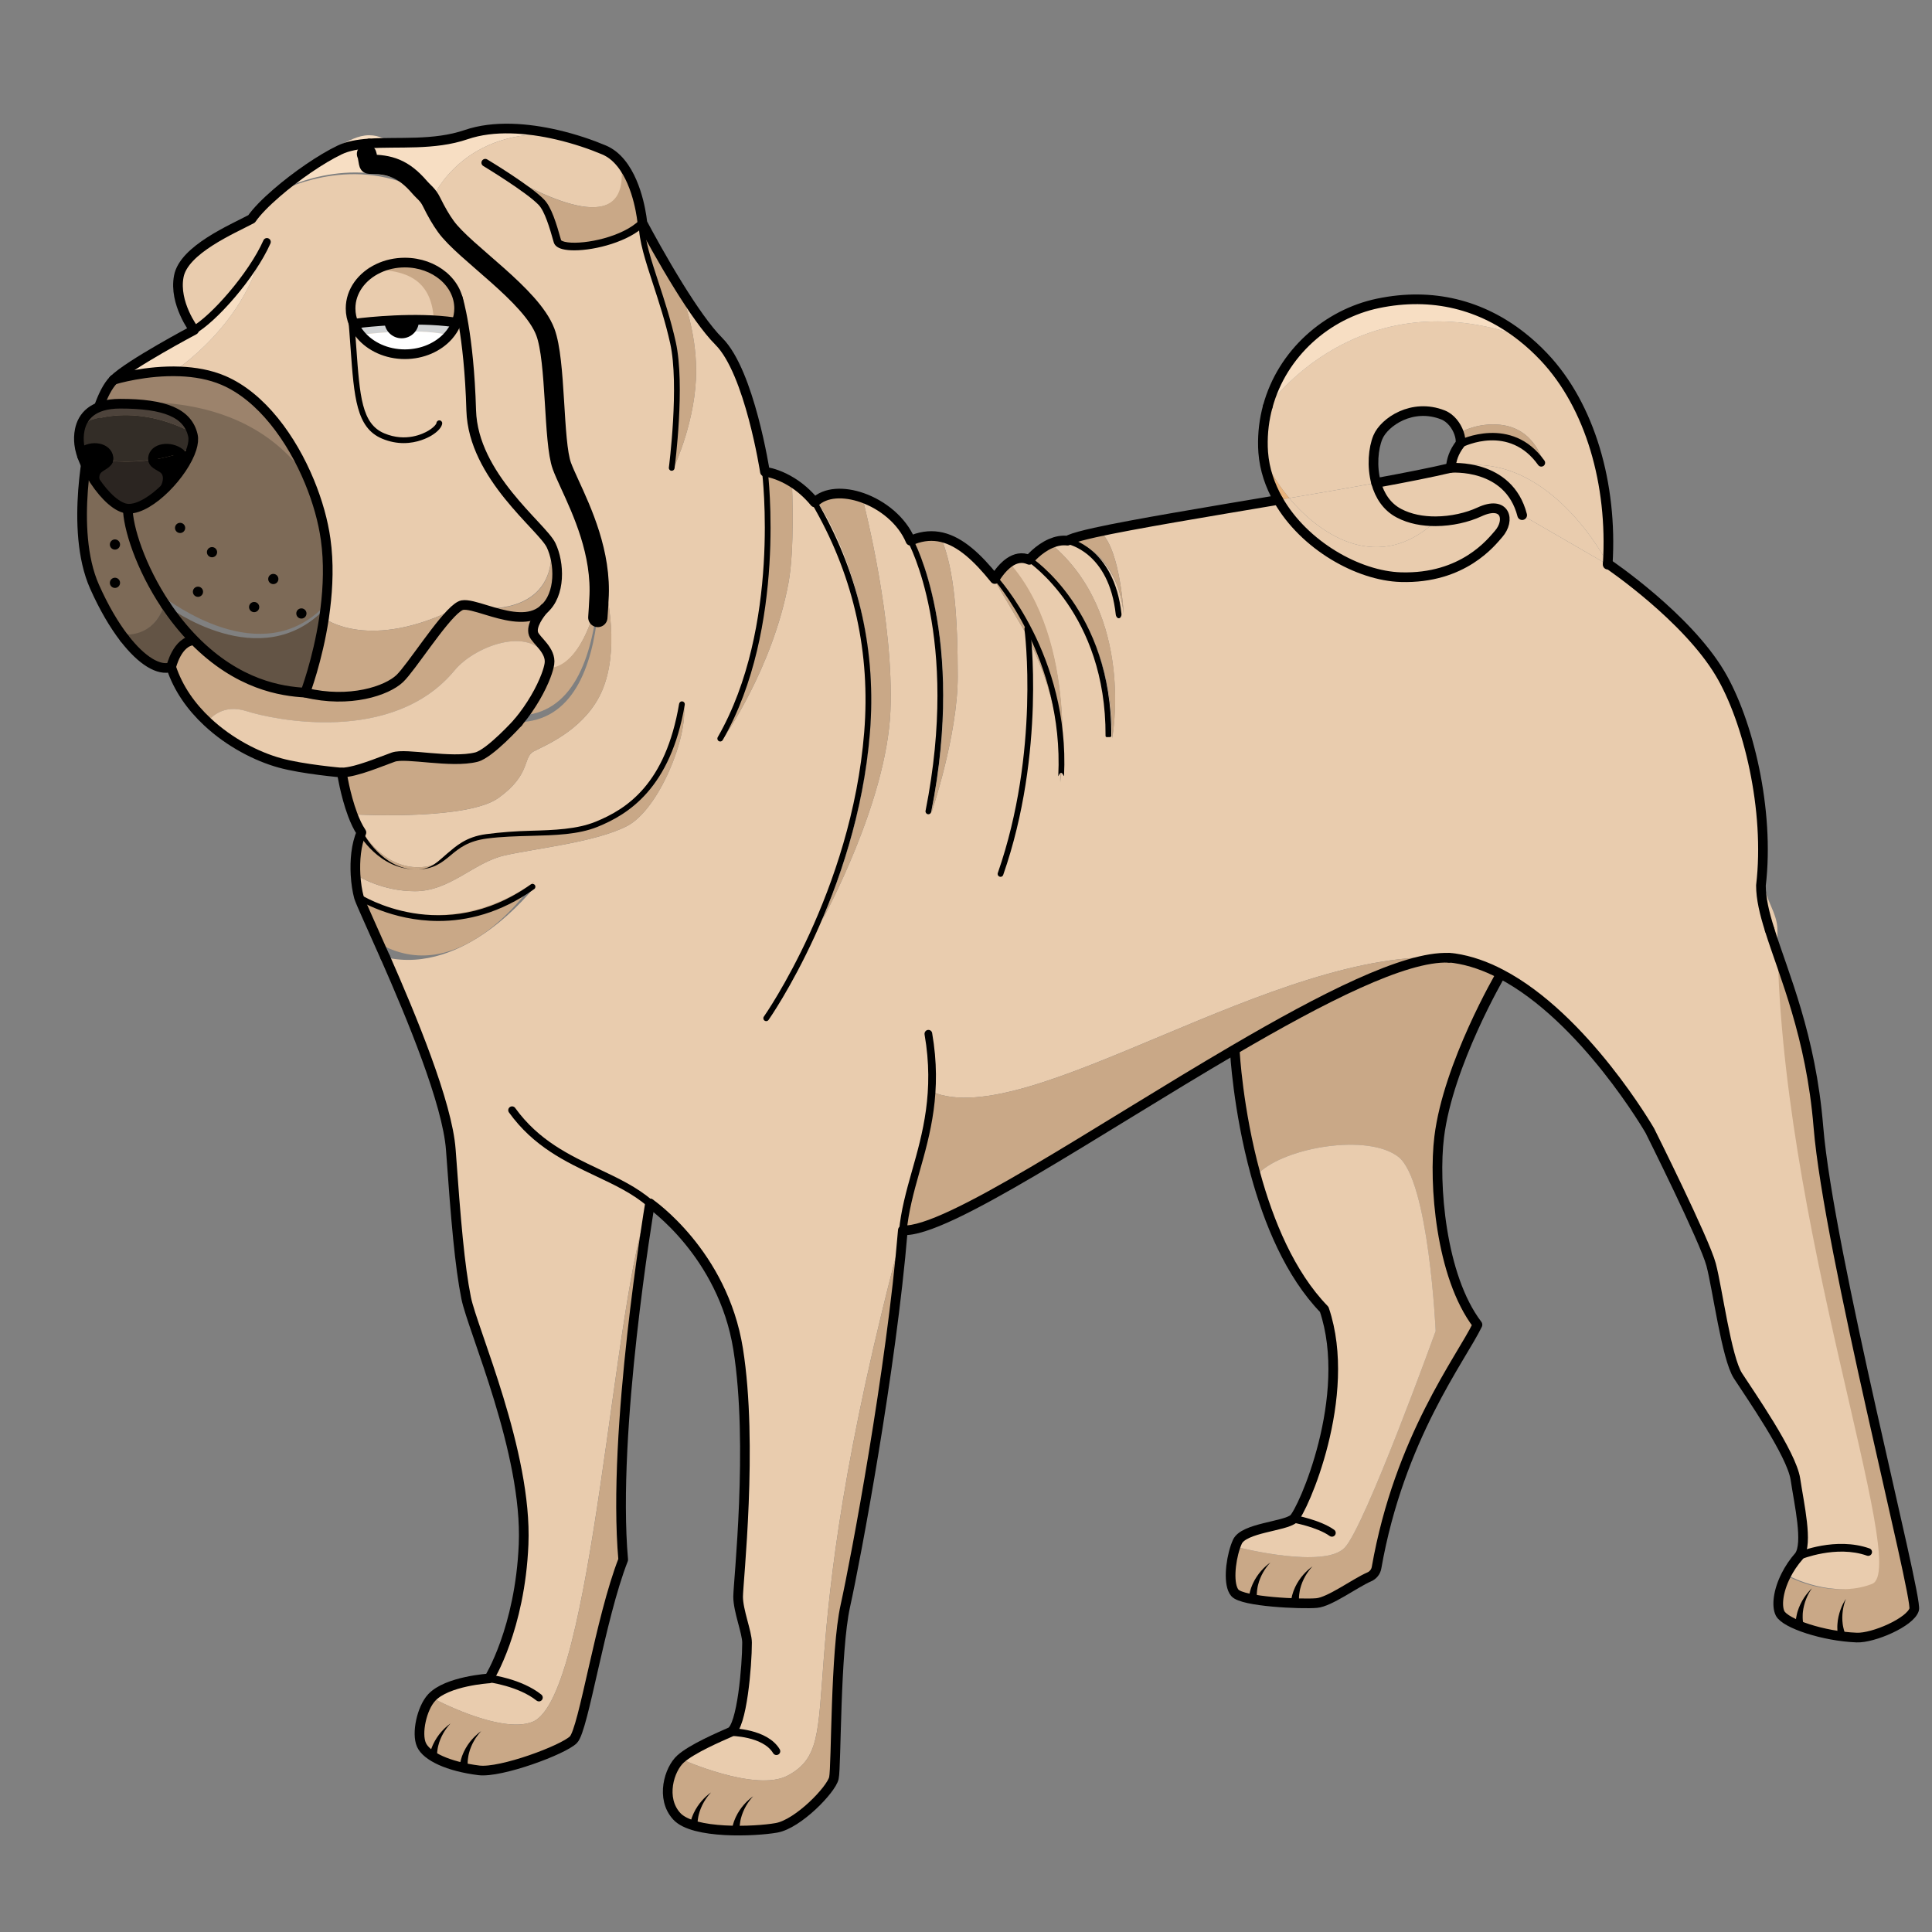 <?xml version="1.0" encoding="utf-8"?>
<!-- Generator: Adobe Illustrator 16.0.0, SVG Export Plug-In . SVG Version: 6.00 Build 0)  -->
<!DOCTYPE svg PUBLIC "-//W3C//DTD SVG 1.1//EN" "http://www.w3.org/Graphics/SVG/1.1/DTD/svg11.dtd">
<svg version="1.1" id="Capa_1" xmlns="http://www.w3.org/2000/svg" xmlns:xlink="http://www.w3.org/1999/xlink" x="0px" y="0px"
	 width="100px" height="100px" viewBox="0 0 100 100" enable-background="new 0 0 100 100" xml:space="preserve">
<rect x="0" y="0" width="100" height="100" fill="#808080" stroke="none"/>
<g>
	<path fill="#9C836C" d="M11.569,19.691c1.957,0.841,3.525,3,4.45,5.245c-3.56-5.379-10.747-3.922-10.894-3.89
		c0.188-0.531,0.442-1.071,0.759-1.388c0,0,0.002,0,0.004-0.002c0.091-0.028,1.673-0.501,3.432-0.43
		C10.072,19.255,10.857,19.384,11.569,19.691z"/>
	<path fill="#7D6A57" d="M8.577,31c-0.436,2-2.07,1.898-2.141,1.875l-0.002,0.079c-0.526-0.68-1.055-1.536-1.541-2.628
		c-1.322-2.975-0.198-7.736-0.198-7.736S4.838,22,5.123,21h0.002c0.146,0,7.334-1.466,10.894,3.913
		c0.42,1.018,0.706,2.06,0.836,2.996c0.168,1.198,0.123,2.281-0.018,3.414C13.493,34.844,8.706,31,8.579,31H8.577z"/>
	<path fill="#E9CCAE" d="M16.019,24.936c-0.924-2.245-2.653-4.404-4.61-5.245C10.697,19.384,10,19.255,9,19.226v-0.008
		c0,0,3.86-2.469,4.655-6.698c-0.926,2.179-3.687,4.561-3.687,4.561s-1.017-1.388-0.753-2.776c0.264-1.388,2.796-2.445,3.787-2.974
		c0.264-0.383,0.746-0.863,1.315-1.353c0.667-0.343,4.447-2.102,8.02,0.216c0.252,0.514,0.49,1.053,0.738,1.396
		c0.983,1.36,4.421,3.607,5.148,5.524c0.571,1.505,0.399,5.717,0.859,6.972c0.367,1.001,1.491,2.921,1.834,5.163
		c0.087,0.575,0.125,0.826,0.083,1.433C30.987,30.901,30.967,31,30.945,31h-0.002c-1.013,4-2.687,3.647-2.687,3.647
		c0.097-0.253,0.159-0.3,0.182-0.462c0.1-0.694-0.686-1.108-0.819-1.451c-0.165-0.435,0.343-1.032,0.516-1.232
		c0.902-0.764,0.829-2.388,0.387-3.306c0.297,3.536-3.305,3.282-3.305,3.282l-0.028,0.097c-0.534-0.163-0.994-0.305-1.261-0.255
		c-0.071,0.014-0.155,0.059-0.25,0.13c-4.542,2.282-6.823,0.605-6.908,0.542c0.023-0.165,0.047-0.333,0.067-0.503
		c0.141-1.132,0.186-2.372,0.018-3.569C16.725,26.984,16.439,25.953,16.019,24.936z"/>
	<path fill="#F7DEC3" d="M13.655,12.52C12.86,16.749,9,19.218,9,19.218v0.008c-1-0.071-3.181,0.402-3.271,0.43
		c0.799-0.797,4.16-2.576,4.16-2.576S12.729,14.699,13.655,12.52z"/>
	<path fill="#F7DEC3" d="M19.112,7.426c1.485-0.103,3.431,0.113,5.095-0.458C25.646,6.474,28,6.621,29,6.976v0.002
		c-5-0.442-6.578,3.216-6.578,3.216c-0.194-0.398-0.44-0.779-0.668-1.045C20.917,8.177,20.159,7.43,19.112,7.426z"/>
	<path fill="#F7DEC3" d="M21.713,8.936c0.228,0.266,0.434,0.752,0.628,1.152c-3.573-2.318-7.348-0.506-8.014-0.164
		c0.995-0.86,2.286-1.939,3.256-2.403C18.008,7.317,18.527,7,19.104,7c0.002,0,0.004,0,0.008,0C20.159,7,20.877,7.964,21.713,8.936z
		"/>
	<path fill="#C9A887" d="M94.12,58.323c0.529,6.478,5.155,24.323,4.957,24.983s-2.113,1.487-2.975,1.453
		c-1.719-0.065-3.701-0.726-3.965-1.255c-0.187-0.375-0.109-1.146,0.305-1.963l0.092,0.045c0,0,2.147,1.188,4.163,0.396
		c2.017-0.789-4.384-18.866-5.1-33.854C92.329,50.457,93.733,53.6,94.12,58.323z"/>
	<path fill="#E9CCAE" d="M25.243,8.453c0.087,0.06,0.387,0.255,0.817,0.511C25.655,8.705,25.332,8.508,25.243,8.453z M37.397,38.278
		c0.08-0.111,2.6-3.7,3.415-8.109c0.321-1.729,0.196-4.814,0.178-5.212C41.367,25.19,41.78,25,42.17,26h0.135
		c0.133,0,3.285,4.879,2.722,11.946c-0.299,3.74-1.364,7.087-2.457,9.655c0.101-0.185,3.323-6.097,3.518-10.798
		c0.192-4.572-1.321-10.539-1.45-11.04c1.029,0.365,2.044,1.162,2.489,2.223c0.047-0.02,0.093-0.039,0.139-0.057l0.036,0.097
		c0.23,0.437,2.651,5.279,0.91,14.039c0,0,1.36-3.998,1.36-7.049c0-3.053-0.177-5.51-0.835-7.103l0.01-0.105
		c0.96,0.226,1.838,1.039,2.742,2.161l-0.04,0.014c0,0,0.551,0.958,1.551,2.631v0.002c1,1.855,2.041,4.592,1.885,7.875
		c0,0,0.963-7.271-2.698-11.393c0.288-0.194,0.673-0.297,1.052-0.121l0.199,0.012c0,0,4.156,2.72,4.124,9.224
		c0,0,1.208-6.396-3.16-10.057l-0.01-0.03c0.264-0.113,0.56-0.178,0.864-0.141c0.03-0.02,0.071-0.042,0.125-0.065l-0.007,0.083
		c0.214,0.042,2.442,0.538,2.785,3.764c0,0-0.159-3.236-1.159-4.202v-0.002c1-0.44,5.592-1.057,9.324-1.688
		c1.344,2.359,4.063,3.932,6.264,3.998c3.238,0.095,4.661-1.83,5.016-2.233c0.629-0.712,0.343-1.771-1.012-1.142
		c-0.62,0.288-1.451,0.478-2.271,0.482c-0.668,0.004-1.344-0.119-1.907-0.417c-0.634-0.333-1.004-0.924-1.183-1.566
		c1.521-0.28,2.862-0.543,3.855-0.779c0,0,3.008-0.264,3.701,2.445l4.428,2.562c0-0.016,0.002-0.032,0.002-0.048
		c0.125,0.083,4.088,2.78,5.813,5.683c1.455,2.444,2.779,7.07,2.317,10.971c0,0.68,0.652,1.432,0.652,2.296v0.002
		c0,14.988,6.916,33.065,4.898,33.854c-2.016,0.792-4.264-0.396-4.264-0.396l-0.142-0.045c0.168-0.338,0.371-0.683,0.66-1.012
		c0.462-0.66-0.012-2.643-0.21-3.966c-0.198-1.322-2.387-4.428-2.981-5.354s-1.06-4.495-1.391-5.75s-3.174-6.939-3.174-6.939
		s-3.38-5.852-7.712-8.108c-0.775-0.406-1.581-0.694-2.402-0.814c-0.091-0.014-0.185-0.022-0.281-0.024
		c-0.006-0.002-0.01-0.002-0.017,0c-8.912-0.619-21.767,9.055-26.736,6.938c-0.462,2.669-1.519,7.164-1.519,7.164
		c-6.212,23.198-2.71,26.471-5.948,28.222c-1.662,0.899-5.552-0.859-5.552-0.859c0.595-0.529,1.983-1.124,2.578-1.388
		s0.858-3.437,0.858-4.626c0-0.533-0.462-1.653-0.462-2.379c0-0.729,0.793-7.866,0-12.823s-4.561-7.533-4.561-7.533
		c0,0.002,0,0.002-0.002,0.004c-1.916,4.448-2.909,25.573-6.079,26.828c-1.678,0.664-5.221-1.255-5.221-1.255
		c0.793-0.859,2.975-0.992,2.975-0.992s1.602-2.558,1.784-6.939c0.198-4.759-2.643-11.104-2.974-12.756
		c-0.331-1.653-0.529-3.965-0.793-7.667c-0.172-2.409-2.05-6.914-3.395-9.968c4.13,0.974,7.624-3.504,7.721-3.63
		c-4.691,3.335-8.986,0.525-8.986,0.525l-0.087,0.026c-0.004-0.016-0.008-0.028-0.012-0.04c-0.077-0.286-0.147-0.698-0.172-1.158
		c0.19,0.121,1.412,0.86,3.081,0.86c1.816,0,3.04-1.487,4.626-1.85s4.709-0.678,6.345-1.521c1.636-0.843,3.172-4.594,2.94-6.297
		c-0.722,3.769-2.875,5.585-4.428,6.212c-1.553,0.628-3.668,0.331-5.685,0.595c-2.015,0.266-1.949,1.59-3.601,1.62
		c-1.884,0.034-2.909-1.818-2.909-1.818l-0.065,0.02c-0.178-0.262-0.331-0.593-0.46-0.94c0.797,0.042,6.01,0.266,7.564-0.854
		c1.686-1.213,1.247-2.106,1.814-2.403c0.565-0.297,2.451-1.045,3.391-2.828c0.941-1.782,0.731-4.519,0-6.838l-0.099,0.023
		c-0.343-2.242-1.468-4.162-1.834-5.163c-0.46-1.255-0.288-5.467-0.858-6.972c-0.728-1.917-4.164-4.164-5.147-5.524
		c-0.248-0.343-0.404-0.882-0.656-1.396c0,0,1.578-3.658,6.578-3.216V6.976c1,0.216,1.694,0.51,2.345,0.785
		c0.345,0.147,0.593,0.387,0.829,0.676c0.567,4.077-4.109,1.705-6.082,0.536c0.71,0.456,1.651,1.1,2.044,1.513
		c0.341,0.359,0.59,1.189,0.82,2.017c0.161,0.565,3.104,0.242,4.332-0.902c0.008,0.018,0.019,0.038,0.029,0.06
		c0.042,1.428,1.072,3.545,1.623,6.047c0.484,2.185-0.042,6.319-0.064,6.498c0.065-0.137,1.166-2.522,1.158-5.028
		c-0.004-1.987-0.637-3.72-0.889-4.331c0.682,1.098,1.438,2.199,2.068,2.829c1.586,1.586,2.379,6.742,2.379,6.742
		s0.045,0.004,0.129,0.02C39.781,24.934,40.638,32.627,37.397,38.278z"/>
	<path fill="#E9CCAE" d="M79.876,23.966c-0.017-0.079-0.421-1.784-2.213-1.979c-1.187-0.127-2.055,0.383-2.055,0.383l-0.095,0.034
		c-0.133-0.371-0.421-0.77-0.825-0.928c-1.586-0.628-3.04,0.363-3.371,1.156c-0.233,0.561-0.327,1.511-0.089,2.365
		c-1.392,0.254-2.935,0.518-4.497,0.783c-0.756-0.902-1.245-1.828-1.349-2.372c-0.006-0.091-0.012-0.182-0.014-0.275
		c-0.02-0.732,0.069-1.43,0.248-2.088c0-0.002,0-0.002,0.002-0.004c0.115-0.165,4.703-6.617,13.162-3.607
		c0.393,0.31,0.769,0.654,1.128,1.033c2.403,2.534,3.56,6.61,3.308,10.709c0-0.002-0.002-0.002-0.002-0.002s-3.123-6.146-8.13-4.957
		c0.05-0.43,0.148-0.793,0.5-1.257l0.129,0.016C75.714,22.977,78.256,21.688,79.876,23.966z"/>
	<path fill="#E9CCAE" d="M83.217,29.177c0,0.016-0.002,0.032-0.002,0.048l-4.428-2.562c-0.694-2.708-3.702-2.445-3.702-2.445
		c5.007-1.189,8.13,4.957,8.13,4.957S83.217,29.175,83.217,29.177z"/>
	<path fill="#C9A887" d="M77.663,21.988c1.792,0.194,2.196,1.899,2.213,1.979c-1.62-2.278-4.162-0.989-4.162-0.989l-0.129-0.016
		c0.031-0.145,0.004-0.347-0.071-0.557l0.095-0.034C75.608,22.371,76.477,21.861,77.663,21.988z"/>
	<path fill="#C9A887" d="M77.685,50.413l-0.021,0.044c0,0-2.711,4.628-3.173,8.396c-0.292,2.369,0.065,7.203,1.982,9.716
		c-0.845,1.75-4.045,5.861-5.225,12.581c-0.037,0.21-0.179,0.385-0.375,0.47c-0.735,0.319-2.048,1.301-2.728,1.356
		c-0.794,0.067-3.833-0.065-4.229-0.528c-0.352-0.41-0.236-1.6,0.023-2.371l0.236,0.034c0,0,4.366,1.102,5.423,0
		c1.059-1.101,4.711-11.213,4.711-11.213s-0.349-7.799-1.935-9.022c-1.587-1.221-5.822-0.495-7.206,0.827l-0.187,0.05
		c-0.914-3.351-1.066-6.329-1.066-6.329l-0.048-0.082c4.574-2.679,8.846-4.863,11.117-4.766c0.007-0.002,0.011-0.002,0.017,0
		c0.095,0.008,0.188,0.016,0.281,0.024C76.104,49.719,76.909,50.007,77.685,50.413z"/>
	<path fill="#E9CCAE" d="M76.572,26.499c1.354-0.628,1.62,0.43,0.991,1.142c-0.354,0.403-1.818,2.328-5.056,2.233
		c-2.201-0.066-5.001-1.638-6.346-3.998c0.19-0.032,0.379-0.063,0.569-0.095c1.682,2.007,4.67,3.896,7.578,1.2
		C75.131,26.977,75.951,26.786,76.572,26.499z"/>
	<path fill="#C7996B" d="M75.283,49.599c-0.093-0.008-0.187-0.016-0.281-0.024C75.099,49.577,75.192,49.584,75.283,49.599z"/>
	<path fill="#C9A887" d="M74.985,49.575c-2.271-0.097-6.543,2.087-11.117,4.766c-7.099,4.152-14.925,9.492-17.138,9.336
		c0,0,1.057-4.495,1.519-7.164C53.219,58.63,66.073,48.956,74.985,49.575z"/>
	<path fill="#F7DEC3" d="M78.781,17.435c-8.459-3.01-13.047,3.442-13.162,3.607c0.747-2.766,3.083-4.791,5.698-5.338
		C74.153,15.111,76.701,15.787,78.781,17.435z"/>
	<path fill="#E9CCAE" d="M72.408,26.564c0.563,0.297,1.233,0.42,1.901,0.417c-2.908,2.697-5.896,0.807-7.578-1.2
		c1.563-0.266,3.105-0.529,4.497-0.783C71.407,25.64,71.773,26.231,72.408,26.564z"/>
	<path fill="#E9CCAE" d="M72.375,59.875c1.586,1.224,1.935,9.022,1.935,9.022S70.657,79.01,69.599,80.11
		c-1.057,1.102-5.423,0-5.423,0l-0.236-0.034c0.034-0.099,0.069-0.19,0.107-0.273c0.331-0.726,2.446-0.793,2.908-1.189
		s3.107-6.346,1.587-10.838c-1.777-1.833-2.879-4.531-3.56-7.023l0.187-0.05C66.553,59.38,70.788,58.654,72.375,59.875z"/>
	<path fill="#E8B37D" d="M66.731,25.781c-0.19,0.032-0.379,0.063-0.569,0.095c-0.43-0.75-0.712-1.58-0.779-2.467
		C65.486,23.953,65.976,24.878,66.731,25.781z"/>
	<path fill="#C9A887" d="M57,27.565c1,0.965,1.16,4.202,1.16,4.202c-0.344-3.226-2.491-3.722-2.706-3.764l0.128-0.083
		C55.811,27.821,56,27.702,57,27.563V27.565z"/>
	<path fill="#C9A887" d="M54.406,28.156c4.368,3.66,3.164,10.057,3.164,10.057c0.032-6.503-4.116-9.224-4.116-9.224l-0.18-0.012
		c0,0,0.468-0.571,1.12-0.851L54.406,28.156z"/>
	<path fill="#C9A887" d="M53,32.614c-1-1.674-1.551-2.631-1.551-2.631l-0.029-0.014c0,0,0.338-0.556,0.802-0.871
		c3.66,4.122,2.646,11.393,2.646,11.393C55.023,37.208,54,34.471,53,32.616V32.614z"/>
	<path fill="#C9A887" d="M48.737,27.912c0.658,1.592,0.835,4.049,0.835,7.103c0,3.052-1.36,7.049-1.36,7.049
		c1.741-8.76-0.68-13.603-0.91-14.039l-0.036-0.097c0.521-0.202,1.011-0.23,1.481-0.121L48.737,27.912z"/>
	<path fill="#C9A887" d="M44.639,25.761c0.129,0.502,1.642,6.469,1.45,11.041c-0.194,4.702-3.417,10.615-3.518,10.799
		c1.092-2.567,2.157-5.916,2.457-9.655C45.59,30.879,42.438,26,42.305,26H42.17C42.711,25,43.683,25.424,44.639,25.761z"/>
	<path fill="#C9A887" d="M46.73,63.677c-0.595,7.203-2.445,17.052-2.974,19.432c-0.529,2.379-0.462,8.327-0.595,8.923
		c-0.133,0.595-1.85,2.379-2.974,2.577c-1.125,0.198-4.297,0.331-5.155-0.595c-0.859-0.926-0.396-2.445,0.198-2.975
		c0,0,3.89,1.759,5.552,0.859C44.02,90.147,40.519,86.875,46.73,63.677z"/>
	<path fill="#C9A887" d="M40.99,24.958c0.018,0.398,0.143,3.482-0.178,5.211c-0.815,4.41-3.335,7.999-3.415,8.109
		c3.24-5.651,2.383-13.344,2.324-13.842C39.943,24.48,40.427,24.607,40.99,24.958z"/>
	<path fill="#C9A887" d="M36.033,19.176c0.008,2.506-1.092,4.892-1.158,5.028c0.022-0.179,0.547-4.313,0.063-6.498
		c-0.551-2.502-1.583-4.62-1.624-6.047c0.226,0.422,0.97,1.802,1.83,3.187C35.397,15.456,36.029,17.189,36.033,19.176z"/>
	<path fill="#C9A887" d="M35.395,36.46c0.232,1.703-1.305,5.455-2.94,6.297c-1.636,0.842-4.759,1.158-6.345,1.521
		s-2.81,1.85-4.626,1.85c-1.669,0-2.891-0.74-3.081-0.86c-0.038-0.712,0.023-1.537,0.305-2.179l0.065-0.02
		c0,0,1.025,1.852,2.909,1.818c1.652-0.03,1.586-1.354,3.601-1.62c2.016-0.264,4.132,0.034,5.685-0.595
		C32.52,42.046,34.673,40.229,35.395,36.46z"/>
	<path fill="#C9A887" d="M33.248,11.528c0,0,0.014,0.024,0.038,0.071c-1.228,1.144-4.174,1.467-4.334,0.902
		c-0.23-0.827-0.484-1.658-0.825-2.017c-0.393-0.413-1.344-1.057-2.054-1.513c1.973,1.169,6.628,3.541,6.062-0.536
		C33.079,9.589,33.248,11.528,33.248,11.528z"/>
	<path fill="#C9A887" d="M33.642,62.294c-0.052,0.312-1.973,11.784-1.386,18.435c-1.19,3.04-2.048,8.79-2.578,9.319
		c-0.529,0.529-3.759,1.728-4.892,1.586c-1.586-0.198-2.708-0.728-2.974-1.322c-0.264-0.595,0.018-1.892,0.529-2.444
		c0,0,3.543,1.919,5.221,1.255C30.733,87.867,31.727,66.742,33.642,62.294z"/>
	<path fill="#C9A887" d="M31.017,29.225c0.731,2.32,0.941,5.056,0,6.838c-0.94,1.783-2.826,2.53-3.391,2.828
		c-0.567,0.297-0.128,1.19-1.814,2.403c-1.555,1.12-6.768,0.896-7.564,0.854c-0.377-1.011-0.555-2.159-0.555-2.159
		c0.77-0.028,2.006-0.569,2.667-0.801c0.66-0.232,2.974,0.331,4.296,0c0.702-0.176,2.171-1.808,2.171-1.808
		c2.847-0.046,3.831-2.907,4.118-5.693c0.022-0.222,0.042-0.442,0.056-0.662c0.042-0.607,0.004-1.202-0.083-1.777L31.017,29.225z"/>
	<path fill="#C9A887" d="M30.943,31h0.002c-0.287,3-1.271,5.991-4.118,6.037l-0.002,0.169c0.688-0.818,1.182-1.985,1.432-2.645
		C28.257,34.561,29.93,35,30.943,31z"/>
	<path fill="#C9A887" d="M28.136,31.545c-0.091,0.081-0.194,0.15-0.307,0.208c-0.751,0.387-1.791,0.085-2.639-0.172l0.028-0.091
		c0,0,3.603,0.264,3.305-3.271C28.965,29.136,29.038,30.781,28.136,31.545z"/>
	<path fill="#C9A887" d="M27.62,32.82c0.133,0.343,0.918,0.843,0.819,1.537c-0.696-2.11-3.825-0.974-4.907,0.339
		c-3.202,3.876-9.385,2.56-10.775,2.114c-1.229-0.395-1.885,0.373-2.02,0.557c-0.829-0.771-1.515-1.725-1.878-2.837
		c0,0,0.305-1.342,1.189-1.388c2.28,2.314,4.527,2.643,5.75,2.71c2.314,0.561,4.229-0.099,4.892-0.728
		c0.593-0.563,2.169-3.068,2.988-3.672c0.082-0.042,0.165-0.085,0.25-0.129c0.268-0.05,0.728,0.095,1.261,0.258
		c0.849,0.258,1.888,0.559,2.639,0.172c0.113-0.058,0.216-0.127,0.307-0.208C27.963,31.745,27.456,32.386,27.62,32.82z"/>
	<path fill="#E9CCAE" d="M26.825,37.378l0.002,0.002c0,0-1.469,1.632-2.171,1.808c-1.322,0.331-3.636-0.232-4.296,0
		c-0.661,0.232-1.897,0.773-2.667,0.801c0,0-2.026-0.172-3.216-0.504c-1.193-0.331-2.602-1.055-3.739-2.12
		c0.135-0.184,0.791-0.952,2.02-0.557c1.39,0.446,7.573,1.763,10.775-2.114c1.083-1.313,4.211-2.449,4.907-0.339
		c-0.023,0.163-0.085,0.381-0.182,0.635C28.007,35.651,27.513,36.56,26.825,37.378z"/>
	<path fill="#E9CCAE" d="M25.243,8.453c0.089,0.055,0.413,0.251,0.817,0.511C25.629,8.708,25.33,8.513,25.243,8.453z"/>
	<path fill="#C9A887" d="M23.928,31.323c-0.085,0.043-0.168,0.087-0.25,0.129C23.773,31.38,23.857,31.337,23.928,31.323z"/>
	<path fill="#C9A887" d="M18.674,46.44c0,0,4.295,2.537,8.986-0.798C27.563,45.769,24.069,51,19.939,49h-0.002
		c-0.69-1-1.241-2.481-1.351-2.807L18.674,46.44z"/>
	<path fill="#C9A887" d="M23.678,31.452c-0.819,0.604-2.395,3.109-2.988,3.672c-0.662,0.628-2.578,1.289-4.892,0.728
		c0,0,0.638-1.673,0.972-3.858C16.855,32.056,19.136,33.734,23.678,31.452z"/>
	<path fill="#635445" d="M16.771,31.993c-0.333,2.185-0.972,3.858-0.972,3.858c-1.224-0.067-3.47-0.396-5.75-2.71
		C9.491,32.574,9,31.956,8.579,31.323c0.127,0.097,4.914,3.688,8.259,0.167C16.818,31.66,16.794,31.828,16.771,31.993z"/>
	<path fill="#635445" d="M10.048,32.979c-0.884,0.045-1.189,1.469-1.189,1.469c-0.626,0.21-1.519-0.442-2.423-1.614
		C6.507,32.858,8.141,33,8.577,31h0.002C9,32,9.491,32.413,10.048,32.979z"/>
	<path fill="none" stroke="#000000" stroke-width="0.5" stroke-linecap="round" stroke-linejoin="round" stroke-miterlimit="10" d="
		M63.916,54.423c0,0,0.152,2.979,1.066,6.329c0.681,2.492,1.782,5.19,3.56,7.023c1.521,4.492-1.125,10.441-1.587,10.838
		s-2.577,0.464-2.908,1.189c-0.038,0.083-0.073,0.175-0.107,0.273c-0.26,0.771-0.375,1.961-0.023,2.371
		c0.396,0.463,3.436,0.596,4.229,0.528c0.68-0.056,1.992-1.037,2.728-1.356c0.196-0.085,0.338-0.26,0.375-0.47
		c1.18-6.72,4.38-10.831,5.225-12.581c-1.917-2.513-2.274-7.347-1.982-9.716c0.462-3.768,3.173-8.396,3.173-8.396"/>
	<path fill="none" stroke="#000000" stroke-width="0.5" stroke-linecap="round" stroke-linejoin="round" stroke-miterlimit="10" d="
		M6.436,33.036c0.904,1.172,1.796,1.704,2.423,1.493c0.363,1.112,1.049,2.066,1.878,2.837c1.138,1.065,2.546,1.789,3.739,2.12
		c1.19,0.332,3.216,0.504,3.216,0.504s0.178,1.148,0.555,2.159c0.129,0.347,0.282,0.678,0.46,0.94
		c-0.282,0.643-0.343,1.467-0.305,2.179c0.025,0.46,0.095,0.872,0.172,1.158c0.004,0.012,0.008,0.024,0.012,0.04
		c0.109,0.325,0.66,1.511,1.351,3.079"/>
	<path fill="none" stroke="#000000" stroke-width="0.5" stroke-linecap="round" stroke-linejoin="round" stroke-miterlimit="10" d="
		M5.123,21.046c-0.285,0.801-0.428,1.586-0.428,1.586s-1.124,4.758,0.198,7.733c0.486,1.092,1.015,1.989,1.541,2.669"/>
	<path fill="none" stroke="#000000" stroke-width="0.5" stroke-linecap="round" stroke-linejoin="round" stroke-miterlimit="10" d="
		M5.885,19.658c-0.317,0.317-0.571,0.857-0.759,1.388"/>
	<path fill="none" stroke="#000000" stroke-width="0.5" stroke-linecap="round" stroke-linejoin="round" stroke-miterlimit="10" d="
		M19.104,7.426c-0.577,0.042-1.096,0.131-1.521,0.335c-0.97,0.464-2.261,1.356-3.256,2.217c-0.569,0.49-1.041,0.97-1.305,1.353
		c-0.992,0.529-3.504,1.586-3.768,2.974c-0.264,1.388,0.793,2.776,0.793,2.776s-3.361,1.779-4.16,2.576"/>
	<path fill="none" stroke="#000000" stroke-width="0.5" stroke-linecap="round" stroke-linejoin="round" stroke-miterlimit="10" d="
		M66.162,25.876c-3.731,0.63-7.484,1.247-9.483,1.688c-0.619,0.139-1.069,0.258-1.297,0.357c-0.054,0.023-0.096,0.045-0.125,0.065
		c-0.306-0.038-0.599,0.028-0.862,0.141c-0.652,0.279-1.12,0.851-1.12,0.851c-0.379-0.176-0.73-0.073-1.018,0.121
		c-0.464,0.315-0.768,0.871-0.768,0.871c-0.904-1.123-1.782-1.936-2.742-2.162c-0.47-0.109-0.959-0.081-1.481,0.121
		c-0.045,0.018-0.091,0.038-0.139,0.058c-0.444-1.061-1.459-1.858-2.489-2.223c-0.956-0.337-1.927-0.301-2.468,0.24
		c-0.391-0.476-0.803-0.811-1.18-1.045c-0.563-0.351-1.047-0.478-1.269-0.521c-0.083-0.016-0.128-0.02-0.128-0.02
		s-0.793-5.155-2.379-6.742c-0.631-0.63-1.386-1.731-2.068-2.829c-0.86-1.384-1.604-2.764-1.83-3.187
		c-0.01-0.022-0.022-0.042-0.03-0.06c-0.024-0.047-0.038-0.071-0.038-0.071s-0.168-1.939-1.114-3.091
		c-0.236-0.29-0.523-0.529-0.869-0.676c-0.65-0.275-1.497-0.569-2.425-0.785c-1.529-0.355-3.274-0.501-4.713-0.008
		c-1.664,0.571-3.529,0.355-5.015,0.458"/>
	<path fill="none" stroke="#000000" stroke-width="0.5" stroke-linecap="round" stroke-linejoin="round" stroke-miterlimit="10" d="
		M75.085,24.218c-0.993,0.236-2.336,0.5-3.856,0.779"/>
	<path fill="none" stroke="#000000" stroke-width="0.5" stroke-linecap="round" stroke-linejoin="round" stroke-miterlimit="10" d="
		M91.598,48.127c-0.273-0.864-0.452-1.616-0.452-2.296c0.462-3.9-0.66-8.526-2.115-10.971c-1.726-2.903-5.688-5.6-5.813-5.683"/>
	<path fill="none" stroke="#000000" stroke-width="0.5" stroke-linecap="round" stroke-linejoin="round" stroke-miterlimit="10" d="
		M75.002,49.575c0.097,0.002,0.19,0.01,0.281,0.024c0.821,0.121,1.626,0.408,2.401,0.814c4.332,2.257,7.711,8.108,7.711,8.108
		s2.842,5.685,3.173,6.939s0.793,4.824,1.388,5.75s2.776,4.031,2.975,5.354c0.198,1.323,0.66,3.306,0.198,3.966
		c-0.29,0.329-0.518,0.674-0.687,1.012c-0.414,0.816-0.491,1.588-0.305,1.963c0.264,0.529,2.246,1.189,3.965,1.255
		c0.861,0.034,2.776-0.793,2.975-1.453s-4.428-18.506-4.957-24.983c-0.387-4.724-1.791-7.866-2.522-10.194"/>
	<path fill="none" stroke="#000000" stroke-width="0.5" stroke-linecap="round" stroke-linejoin="round" stroke-miterlimit="10" d="
		M33.644,62.29c0,0,3.768,2.576,4.561,7.533s0,12.095,0,12.823c0,0.726,0.462,1.846,0.462,2.379c0,1.189-0.264,4.362-0.858,4.626
		s-1.983,0.858-2.578,1.388s-1.057,2.049-0.198,2.975c0.858,0.926,4.031,0.793,5.155,0.595c1.124-0.198,2.841-1.982,2.974-2.577
		c0.133-0.596,0.065-6.544,0.595-8.923c0.529-2.38,2.379-12.229,2.974-19.432c2.213,0.156,10.039-5.184,17.138-9.336
		c4.574-2.679,8.846-4.863,11.117-4.766"/>
	<path fill="none" stroke="#000000" stroke-width="0.5" stroke-linecap="round" stroke-linejoin="round" stroke-miterlimit="10" d="
		M19.939,49.545c1.344,3.054,3.222,7.559,3.395,9.968c0.264,3.702,0.462,6.014,0.793,7.667c0.331,1.652,3.172,7.997,2.974,12.756
		c-0.182,4.382-1.784,6.939-1.784,6.939s-2.181,0.133-2.975,0.992c-0.511,0.553-0.793,1.85-0.529,2.444
		c0.266,0.595,1.388,1.124,2.974,1.322c1.132,0.142,4.362-1.057,4.892-1.586c0.53-0.529,1.388-6.279,2.578-9.319
		c-0.587-6.65,1.334-18.123,1.386-18.435"/>
	<path fill="none" stroke="#000000" stroke-width="0.5" stroke-linecap="round" stroke-linejoin="round" stroke-miterlimit="10" d="
		M26.827,37.38c0,0-1.469,1.632-2.171,1.808c-1.322,0.331-3.636-0.232-4.296,0c-0.661,0.232-1.897,0.773-2.667,0.801"/>
	<path fill="none" stroke="#000000" stroke-linecap="round" stroke-linejoin="round" stroke-miterlimit="10" d="M18.971,7.967
		C19.017,7.965,19.061,8.5,19.104,8.5c0.002,0,0.004,0,0.008,0c1.047,0,1.765,0.214,2.602,1.186
		c0.228,0.266,0.434,0.377,0.628,0.777c0.252,0.513,0.488,0.918,0.736,1.261c0.983,1.36,4.42,3.54,5.147,5.457
		c0.571,1.505,0.398,5.684,0.858,6.938c0.367,1.001,1.491,2.904,1.834,5.146c0.087,0.575,0.125,1.161,0.083,1.768
		c-0.014,0.22-0.034,0.705-0.056,0.927"/>
	<path fill="none" stroke="#000000" stroke-width="0.5" stroke-linecap="round" stroke-linejoin="round" stroke-miterlimit="10" d="
		M8.579,31.323c0.42,0.633,0.912,1.251,1.469,1.818c2.28,2.314,4.527,2.643,5.75,2.71c2.314,0.561,4.229-0.099,4.892-0.728
		c0.593-0.563,2.169-3.068,2.988-3.672c0.095-0.071,0.179-0.115,0.25-0.129c0.268-0.05,0.728,0.095,1.261,0.258
		c0.849,0.258,1.888,0.559,2.639,0.172c0.113-0.058,0.216-0.127,0.307-0.208c0.902-0.764,0.829-2.409,0.387-3.327
		c-0.464-0.96-4.033-3.569-4.132-6.974c-0.115-3.998-0.694-5.815-0.694-5.815"/>
	<path fill="none" stroke="#000000" stroke-width="0.5" stroke-linecap="round" stroke-linejoin="round" stroke-miterlimit="10" d="
		M6.612,26.267c0,1.025,0.66,3.103,1.965,5.056"/>
	<path fill="none" stroke="#000000" stroke-width="0.5" stroke-linecap="round" stroke-linejoin="round" stroke-miterlimit="10" d="
		M5.885,19.658c0,0,0.002,0,0.004-0.002c0.091-0.028,1.673-0.501,3.432-0.43c0.751,0.03,1.537,0.159,2.249,0.466
		c1.957,0.841,3.525,3,4.45,5.245c0.42,1.017,0.706,2.048,0.836,2.984c0.168,1.198,0.123,2.437-0.018,3.569
		c-0.02,0.17-0.044,0.339-0.067,0.504c-0.333,2.185-0.972,3.858-0.972,3.858"/>
	<path fill="none" stroke="#000000" stroke-width="0.5" stroke-linecap="round" stroke-linejoin="round" stroke-miterlimit="10" d="
		M28.191,31.481c0,0-0.022,0.022-0.056,0.063c-0.172,0.2-0.68,0.841-0.516,1.275c0.133,0.343,0.918,0.843,0.819,1.537
		c-0.023,0.163-0.085,0.381-0.182,0.635c-0.25,0.66-0.744,1.568-1.432,2.387c-0.008,0.008-0.014,0.018-0.022,0.026"/>
	<path fill="none" stroke="#000000" stroke-width="0.5" stroke-linejoin="round" stroke-miterlimit="10" d="M8.859,34.529
		c0,0,0.305-1.342,1.189-1.388"/>
	<path fill="none" stroke="#000000" stroke-width="0.5" stroke-linecap="round" stroke-linejoin="round" stroke-miterlimit="10" d="
		M65.617,21.046c-0.179,0.658-0.268,1.356-0.248,2.088c0.002,0.093,0.008,0.184,0.014,0.275c0.067,0.887,0.35,1.717,0.779,2.467
		c1.345,2.359,4.145,3.932,6.346,3.998c3.237,0.095,4.701-1.83,5.056-2.233c0.629-0.712,0.363-1.771-0.991-1.142
		c-0.621,0.288-1.441,0.478-2.263,0.482c-0.668,0.004-1.338-0.119-1.901-0.417c-0.635-0.333-1.001-0.924-1.18-1.566
		c-0.238-0.854-0.145-1.804,0.089-2.365c0.331-0.793,1.785-1.785,3.371-1.156c0.404,0.159,0.692,0.557,0.825,0.928
		c0.075,0.21,0.103,0.412,0.071,0.557c-0.352,0.464-0.45,0.827-0.5,1.257c0,0,3.008-0.264,3.702,2.445"/>
	<path fill="none" stroke="#000000" stroke-width="0.5" stroke-linecap="round" stroke-linejoin="round" stroke-miterlimit="10" d="
		M83.215,29.225c0-0.016,0.002-0.032,0.002-0.048c0.252-4.099-0.904-8.175-3.308-10.709c-0.359-0.379-0.735-0.724-1.128-1.033
		c-2.08-1.648-4.628-2.324-7.464-1.731c-2.615,0.547-4.951,2.572-5.698,5.338"/>
	<path d="M33.644,62.487c-0.046,0-0.092-0.017-0.13-0.049c-0.757-0.656-1.688-1.098-2.675-1.564
		c-1.583-0.75-3.219-1.525-4.495-3.294c-0.064-0.09-0.043-0.213,0.045-0.277c0.089-0.064,0.213-0.044,0.277,0.045
		c1.216,1.687,2.805,2.439,4.343,3.168c1.011,0.479,1.967,0.932,2.765,1.623c0.083,0.071,0.092,0.197,0.02,0.279
		C33.755,62.464,33.699,62.487,33.644,62.487z"/>
	<path d="M46.731,64c-0.006,0-0.012,0-0.018,0c-0.109,0-0.189-0.17-0.18-0.277c0.093-1.047,0.375-2.071,0.673-3.123
		c0.545-1.919,1.162-4.11,0.65-7.052c-0.019-0.108,0.054-0.219,0.162-0.237c0.108-0.019,0.21,0.05,0.229,0.157
		c0.527,3.031-0.104,5.251-0.66,7.211c-0.293,1.033-0.57,2.071-0.66,3.079C46.919,63.86,46.833,64,46.731,64z"/>
	<path d="M9.982,17.312c-0.07,0-0.138-0.037-0.174-0.103c-0.053-0.096-0.018-0.216,0.079-0.269c1.019-0.559,2.987-2.79,3.748-4.5
		c0.044-0.1,0.161-0.145,0.262-0.1c0.1,0.044,0.145,0.161,0.101,0.262c-0.803,1.807-2.826,4.087-3.919,4.687
		C10.047,17.304,10.015,17.312,9.982,17.312z"/>
	<path d="M37.279,38.379c-0.025,0-0.05-0.006-0.074-0.02c-0.071-0.041-0.096-0.132-0.055-0.203
		c3.275-5.707,2.305-13.641,2.295-13.721c-0.01-0.082,0.047-0.156,0.129-0.167c0.081-0.01,0.156,0.047,0.167,0.129
		c0.01,0.08,0.992,8.114-2.332,13.906C37.38,38.353,37.331,38.379,37.279,38.379z"/>
	<path d="M39.658,52.854c-0.03,0-0.06-0.009-0.085-0.027c-0.067-0.048-0.083-0.141-0.036-0.207
		c0.045-0.064,4.536-6.478,5.195-14.731c0.324-4.062-0.523-7.925-2.517-11.481c-0.115-0.205-0.167-0.297-0.187-0.357
		c-0.026-0.078,0.016-0.162,0.094-0.188s0.162,0.016,0.188,0.094c0.012,0.036,0.085,0.167,0.164,0.306
		c2.023,3.608,2.882,7.528,2.554,11.65c-0.666,8.337-5.203,14.815-5.249,14.879C39.751,52.832,39.705,52.854,39.658,52.854z"/>
	<path d="M48.053,42.146c-0.01,0-0.02-0.001-0.029-0.003c-0.081-0.016-0.133-0.094-0.117-0.175
		c1.786-8.996-0.882-13.862-0.909-13.91c-0.04-0.072-0.015-0.162,0.057-0.203c0.071-0.041,0.162-0.015,0.203,0.056
		c0.027,0.049,2.749,5.011,0.941,14.114C48.184,42.097,48.122,42.146,48.053,42.146z"/>
	<path d="M54.927,40c-0.003,0-0.005,0-0.008,0c-0.082,0-0.146,0.239-0.142,0.157c0.291-6.109-3.363-10.205-3.399-10.247
		c-0.055-0.062-0.048-0.078,0.014-0.131c0.062-0.055,0.155-0.009,0.21,0.053c0.037,0.043,3.771,4.087,3.473,10.32
		C55.071,40.232,55.005,40,54.927,40z"/>
	<path d="M57.372,38.153C57.371,38.153,57.371,38.153,57.372,38.153c-0.083,0-0.149,0.013-0.149-0.069
		c0.032-6.314-3.99-8.996-4.03-9.022c-0.068-0.045-0.088-0.118-0.043-0.186s0.138-0.078,0.206-0.033
		c0.042,0.028,4.198,2.754,4.165,9.237C57.52,38.162,57.453,38.153,57.372,38.153z"/>
	<path d="M57.9,32c-0.075,0-0.14-0.105-0.147-0.182c-0.348-3.253-2.498-3.658-2.52-3.661c-0.081-0.013-0.137-0.102-0.123-0.183
		c0.013-0.081,0.088-0.143,0.17-0.129c0.023,0.004,2.396,0.468,2.769,3.945c0.008,0.082-0.051,0.21-0.133,0.21
		C57.911,32,57.905,32,57.9,32z"/>
	<path d="M21.531,45c-1.916,0-2.944-1.806-2.987-1.884c-0.04-0.072-0.014-0.157,0.058-0.196c0.071-0.041,0.162,0.126,0.202,0.198
		C18.813,43.135,19.792,45,21.533,45c0.016,0,0.031,0,0.046,0c0.765,0,1.131-0.458,1.557-0.812c0.453-0.377,0.966-0.874,2.029-1.013
		c0.764-0.101,1.541-0.155,2.292-0.175c1.24-0.032,2.411-0.081,3.356-0.462c1.652-0.668,3.638-1.973,4.338-6.108
		c0.014-0.081,0.088-0.14,0.171-0.126c0.081,0.014,0.135,0.088,0.122,0.169c-0.732,4.329-2.93,5.683-4.519,6.325
		c-0.996,0.402-2.192,0.433-3.46,0.466c-0.744,0.02-1.512,0.04-2.26,0.138c-0.978,0.128-1.435,0.498-1.877,0.867
		C22.877,44.642,22.454,45,21.584,45C21.566,45,21.549,45,21.531,45z"/>
	<path d="M22.697,47.67c-2.447,0-4.176-1.102-4.204-1.12c-0.069-0.045-0.088-0.137-0.043-0.206s0.137-0.088,0.206-0.043
		c0.042,0.028,4.27,2.712,8.821-0.525c0.067-0.047,0.16-0.032,0.208,0.035c0.047,0.067,0.032,0.16-0.035,0.208
		C25.882,47.275,24.161,47.67,22.697,47.67z"/>
	<path d="M29.723,12.958c-0.237,0-0.445-0.021-0.61-0.064c-0.252-0.066-0.404-0.185-0.452-0.354
		c-0.214-0.764-0.468-1.606-0.779-1.932c-0.635-0.667-2.845-2.002-2.867-2.016c-0.094-0.057-0.124-0.178-0.067-0.272
		c0.057-0.093,0.179-0.124,0.272-0.067c0.093,0.056,2.278,1.377,2.949,2.083c0.374,0.392,0.626,1.216,0.874,2.099
		c0.01,0.016,0.099,0.078,0.347,0.109c0.907,0.115,2.852-0.288,3.718-1.154c0.077-0.077,0.203-0.078,0.28,0s0.078,0.203,0,0.281
		C32.558,12.499,30.829,12.958,29.723,12.958z"/>
	<path d="M34.768,24.367c-0.006,0-0.013,0-0.019-0.001c-0.082-0.01-0.139-0.085-0.128-0.167c0.005-0.042,0.548-4.254,0.068-6.426
		c-0.242-1.094-0.58-2.128-0.878-3.04c-0.4-1.221-0.745-2.276-0.745-3.106c0-0.082,0.066-0.148,0.149-0.148
		c0.082,0,0.148,0.066,0.148,0.148c0,0.783,0.338,1.816,0.73,3.013c0.301,0.918,0.641,1.96,0.886,3.068
		c0.491,2.223-0.041,6.354-0.064,6.529C34.905,24.313,34.841,24.367,34.768,24.367z"/>
	<circle cx="9.322" cy="27.325" r="0.264"/>
	<circle cx="10.247" cy="30.629" r="0.264"/>
	<circle cx="10.974" cy="28.581" r="0.264"/>
	<circle cx="13.155" cy="31.422" r="0.264"/>
	<circle cx="14.146" cy="29.969" r="0.264"/>
	<circle cx="15.6" cy="31.753" r="0.264"/>
	<circle cx="5.95" cy="28.184" r="0.264"/>
	<circle cx="5.95" cy="30.167" r="0.264"/>
	<path fill="#C9A887" d="M23.764,15.962c0,0.264-0.052,0.52-0.146,0.755l-0.085-0.034c-0.262-0.038-0.531-0.067-0.805-0.087
		l-0.284-0.176C22.245,13.809,20,14.041,19,13.89v-0.002c1-0.19,1.165-0.297,1.658-0.297C22.209,13.59,23.764,14.653,23.764,15.962z
		"/>
	<path fill="#D1D3D4" d="M23.532,16.684l0.085,0.034c-0.095,0.242-0.236,0.464-0.413,0.665l-0.103-0.07
		c-1.693-0.353-4.273-0.002-4.439,0.02c-0.145-0.17-0.26-0.357-0.347-0.555l0.062-0.028c0,0,2.272-0.309,4.35-0.153
		C23,16.616,23.27,16.646,23.532,16.684z"/>
	<path fill="#FFFFFF" d="M23.102,17.312l0.103,0.07c-0.512,0.577-1.331,0.952-2.25,0.952c-0.946,0-1.785-0.397-2.292-1.001
		C18.829,17.31,21.408,16.959,23.102,17.312z"/>
	<path fill="none" stroke="#000000" stroke-width="0.5" stroke-linecap="round" stroke-linejoin="round" stroke-miterlimit="10" d="
		M19.592,13.888c0.402-0.19,0.869-0.297,1.362-0.297c1.55,0,2.81,1.063,2.81,2.372c0,0.264-0.052,0.52-0.146,0.755
		c-0.095,0.242-0.236,0.464-0.413,0.665c-0.512,0.577-1.331,0.952-2.25,0.952c-0.946,0-1.785-0.397-2.292-1.001
		c-0.145-0.17-0.26-0.357-0.347-0.555c-0.111-0.254-0.17-0.529-0.17-0.815C18.145,15.069,18.729,14.292,19.592,13.888z"/>
	<path fill="none" stroke="#000000" stroke-width="0.5" stroke-linecap="round" stroke-linejoin="round" stroke-miterlimit="10" d="
		M18.376,16.749c0,0,2.272-0.309,4.35-0.153c0.274,0.02,0.543,0.05,0.805,0.087"/>
	<path d="M20.095,16.618c0,0.383,0.311,0.694,0.694,0.694s0.694-0.311,0.694-0.694c0-0.022-0.005-0.043-0.007-0.065
		c-0.487,0-0.958,0.017-1.379,0.042C20.097,16.602,20.095,16.609,20.095,16.618z"/>
	<path d="M20.789,17.51c-0.492,0-0.892-0.401-0.892-0.893c0-0.009,0.002-0.032,0.003-0.041c0.002-0.104,0.083-0.175,0.186-0.182
		c0.48-0.027,0.946-0.044,1.391-0.042c0.103,0,0.188,0.078,0.198,0.18c0.005,0.038,0.007,0.06,0.007,0.083
		C21.681,17.109,21.281,17.51,20.789,17.51z M20.32,16.78c0.067,0.194,0.252,0.333,0.468,0.333c0.227,0,0.419-0.153,0.478-0.362
		C20.96,16.755,20.644,16.764,20.32,16.78z"/>
	<path d="M20.894,22.935c-0.338,0-0.718-0.062-1.121-0.232c-1.332-0.563-1.443-2.121-1.629-4.703
		c-0.038-0.531-0.082-1.133-0.139-1.774c-0.007-0.082,0.053-0.154,0.135-0.161c0.086-0.005,0.154,0.053,0.162,0.135
		c0.058,0.644,0.101,1.247,0.139,1.779c0.183,2.553,0.284,3.958,1.448,4.45c1.119,0.473,2.028,0.017,2.28-0.135
		c0.305-0.183,0.418-0.353,0.422-0.402c0.007-0.082,0.081-0.141,0.162-0.135c0.082,0.008,0.142,0.08,0.135,0.162
		c-0.018,0.193-0.229,0.429-0.566,0.631C22.13,22.664,21.602,22.935,20.894,22.935z"/>
	<path fill="#332D27" d="M9.983,22.408c0.044,0.194,0.018,0.493-0.063,0.752c-0.202,0.087-0.402,0.198-0.603,0.265
		c-0.508-0.395-1.36-0.26-1.4,0.281c-0.002,0.026-0.002,0.058,0.002,0.079c-0.884,0.133-1.695,0.119-2.328,0.058
		c0.021-0.045,0.032-0.096,0.024-0.157c-0.058-0.5-0.833-0.697-1.416-0.251l-0.006,0.003C4.147,23.282,4.116,23.007,4.1,22.87
		C4.074,22.644,4.074,23,4.128,22H4.13C4.13,22,6.557,20.61,9.983,22.408z"/>
	<path fill="#4D433B" d="M9.983,22.408C6.557,20.61,4.13,22,4.13,22H4.128c0.139,0,0.654-1.288,2.088-1.29
		C8.528,20.708,9.717,21.252,9.983,22.408z"/>
	<path d="M4.251,23.612c-0.002-0.002-0.002-0.002-0.002-0.002c-0.02-0.057-0.038-0.115-0.056-0.17l0.006-0.002
		c0.583-0.446,1.358-0.248,1.416,0.252c0.008,0.062-0.002,0.113-0.024,0.159C4.806,23.77,4.292,23.624,4.251,23.612z"/>
	<path d="M9.919,23.223c-0.198,0.636-0.726,1.41-1.344,2.026l-0.014-0.014c0,0,0.271-0.496,0-0.868
		c-0.177-0.242-0.601-0.29-0.643-0.573c0.45-0.067,0.922-0.176,1.398-0.337C9.517,23.39,9.717,23.31,9.919,23.223z"/>
	<path d="M7.917,23.723c0.04-0.542,0.892-0.66,1.4-0.266c-0.476,0.161-0.948,0.27-1.398,0.337
		C7.915,23.772,7.915,23.749,7.917,23.723z"/>
	<path fill="#2B2521" d="M8.562,24.367c0.271,0.373,0,0.868,0,0.868l0.014,0.014c-0.632,0.63-1.36,1.098-1.931,1.084
		c-0.547-0.014-1.217-0.656-1.733-1.43c-0.034-0.163-0.036-0.367,0.085-0.545c0.148-0.222,0.5-0.297,0.595-0.511
		c0.632,0.062,1.443,0.079,2.328-0.054C7.96,24.078,8.385,24.125,8.562,24.367z"/>
	<path d="M5.591,23.848c-0.095,0.214-0.446,0.29-0.595,0.511c-0.121,0.179-0.119,0.383-0.085,0.545
		c-0.28-0.418-0.516-0.876-0.66-1.292C4.292,23.624,4.806,23.77,5.591,23.848z"/>
	<path fill="none" stroke="#000000" stroke-width="0.5" stroke-linecap="round" stroke-linejoin="round" stroke-miterlimit="10" d="
		M4.249,23.609c-0.02-0.057-0.038-0.115-0.056-0.17c-0.046-0.157-0.078-0.307-0.093-0.444c-0.026-0.226-0.026-0.488,0.028-0.746
		c0.139-0.682,0.654-1.351,2.088-1.353c2.312-0.002,3.501,0.48,3.767,1.636c0.044,0.194,0.018,0.431-0.063,0.69
		c-0.198,0.636-0.726,1.41-1.344,2.026c-0.632,0.63-1.36,1.098-1.931,1.084c-0.547-0.014-1.217-0.656-1.733-1.43
		c-0.28-0.418-0.516-0.876-0.66-1.292"/>
	<path fill="none" stroke="#000000" stroke-width="0.5" stroke-linecap="round" stroke-linejoin="round" stroke-miterlimit="10" d="
		M8.562,25.235c0,0,0.271-0.496,0-0.868c-0.177-0.242-0.601-0.29-0.643-0.573c-0.004-0.021-0.004-0.045-0.002-0.071
		c0.04-0.542,0.892-0.66,1.4-0.266c0.119,0.093,0.22,0.214,0.286,0.365"/>
	<path fill="none" stroke="#000000" stroke-width="0.5" stroke-miterlimit="10" d="M4.917,24.936
		c-0.002-0.01-0.004-0.02-0.006-0.032c-0.034-0.163-0.036-0.367,0.085-0.545c0.148-0.222,0.5-0.297,0.595-0.511
		c0.021-0.046,0.032-0.097,0.024-0.159c-0.058-0.5-0.833-0.698-1.416-0.252"/>
	<path fill="none" stroke="#000000" stroke-width="0.5" stroke-linecap="round" stroke-linejoin="round" stroke-miterlimit="10" d="
		M4.249,23.609c0,0,0,0,0.002,0.002c0.042,0.012,0.555,0.158,1.34,0.236"/>
	<path d="M51.787,45.385c-0.017,0-0.033-0.003-0.049-0.009c-0.078-0.027-0.119-0.112-0.092-0.189
		c2.193-6.289,1.39-12.559,1.381-12.622c-0.011-0.082,0.046-0.156,0.128-0.167c0.081-0.011,0.156,0.046,0.167,0.127
		c0.009,0.063,0.821,6.404-1.396,12.759C51.906,45.347,51.849,45.385,51.787,45.385z"/>
	<path d="M79.777,24.152c-0.062,0-0.123-0.029-0.162-0.083c-1.498-2.11-3.814-0.978-3.912-0.929
		c-0.098,0.049-0.218,0.01-0.267-0.088s-0.01-0.217,0.088-0.266c0.026-0.013,2.716-1.338,4.415,1.054
		c0.063,0.089,0.042,0.213-0.047,0.276C79.857,24.141,79.817,24.152,79.777,24.152z"/>
	<path d="M27.894,88.065c-0.043,0-0.087-0.015-0.124-0.044c-0.935-0.748-2.463-0.947-2.479-0.949
		c-0.108-0.014-0.186-0.113-0.172-0.222c0.014-0.108,0.113-0.186,0.222-0.172c0.067,0.009,1.653,0.215,2.677,1.033
		c0.085,0.068,0.1,0.193,0.031,0.279C28.009,88.04,27.952,88.065,27.894,88.065z"/>
	<path d="M40.188,90.841c-0.067,0-0.133-0.034-0.17-0.096c-0.531-0.885-2.192-0.896-2.209-0.896c-0.11,0-0.199-0.089-0.199-0.198
		s0.089-0.198,0.199-0.198c0.077,0,1.904,0.013,2.549,1.088c0.056,0.094,0.026,0.216-0.068,0.271
		C40.257,90.832,40.222,90.841,40.188,90.841z"/>
	<path d="M68.938,79.539c-0.039,0-0.08-0.012-0.114-0.037c-0.649-0.464-1.891-0.69-1.903-0.693c-0.107-0.019-0.179-0.122-0.16-0.229
		c0.021-0.108,0.124-0.181,0.23-0.16c0.055,0.01,1.342,0.245,2.063,0.761c0.089,0.063,0.109,0.188,0.046,0.276
		C69.061,79.511,69,79.539,68.938,79.539z"/>
	<path d="M93.129,80.729c-0.078,0-0.151-0.045-0.184-0.121c-0.042-0.101,0.005-0.217,0.106-0.26
		c0.079-0.033,1.975-0.815,3.712-0.202c0.104,0.036,0.157,0.149,0.121,0.253c-0.037,0.104-0.149,0.157-0.253,0.121
		c-1.591-0.562-3.408,0.187-3.427,0.193C93.181,80.724,93.154,80.729,93.129,80.729z"/>
	<path d="M23.32,89.208c0,0-0.09,0.087-0.199,0.236c-0.11,0.146-0.237,0.357-0.327,0.579c-0.046,0.11-0.082,0.224-0.108,0.33
		c-0.016,0.053-0.023,0.106-0.033,0.155c-0.011,0.049-0.016,0.096-0.02,0.139c-0.012,0.086-0.013,0.157-0.013,0.208
		c-0.001,0.05-0.002,0.078-0.002,0.078l-0.395-0.035c0,0,0.007-0.033,0.021-0.091c0.012-0.058,0.03-0.139,0.063-0.233
		c0.015-0.048,0.031-0.099,0.054-0.15c0.022-0.053,0.042-0.108,0.071-0.163c0.053-0.11,0.116-0.225,0.188-0.331
		c0.142-0.215,0.314-0.402,0.455-0.527C23.215,89.275,23.32,89.208,23.32,89.208z"/>
	<path d="M24.907,89.604c0,0-0.09,0.087-0.199,0.236c-0.111,0.146-0.237,0.357-0.327,0.579c-0.046,0.11-0.082,0.224-0.108,0.331
		c-0.016,0.053-0.023,0.105-0.033,0.154c-0.011,0.049-0.017,0.096-0.02,0.139c-0.012,0.086-0.013,0.158-0.014,0.208
		c-0.001,0.05-0.002,0.078-0.002,0.078l-0.395-0.035c0,0,0.007-0.033,0.02-0.091c0.012-0.058,0.031-0.139,0.063-0.233
		c0.014-0.047,0.031-0.099,0.054-0.15c0.022-0.053,0.042-0.108,0.071-0.163c0.053-0.11,0.116-0.225,0.188-0.331
		c0.142-0.215,0.315-0.402,0.456-0.527C24.801,89.672,24.907,89.604,24.907,89.604z"/>
	<path d="M36.803,92.777c0,0-0.089,0.087-0.198,0.235c-0.111,0.147-0.237,0.358-0.327,0.58c-0.046,0.11-0.082,0.224-0.109,0.33
		c-0.016,0.053-0.022,0.105-0.033,0.155c-0.01,0.048-0.016,0.095-0.02,0.139c-0.011,0.086-0.013,0.157-0.013,0.207
		c-0.001,0.05-0.002,0.078-0.002,0.078l-0.395-0.035c0,0,0.008-0.032,0.021-0.09c0.012-0.058,0.031-0.139,0.063-0.233
		c0.014-0.048,0.031-0.099,0.054-0.15c0.022-0.053,0.042-0.108,0.071-0.163c0.053-0.11,0.116-0.225,0.188-0.331
		c0.142-0.215,0.315-0.402,0.456-0.527C36.698,92.845,36.803,92.777,36.803,92.777z"/>
	<path d="M38.984,92.976c0,0-0.089,0.087-0.198,0.235c-0.111,0.147-0.237,0.358-0.327,0.58c-0.046,0.11-0.082,0.224-0.109,0.33
		c-0.016,0.053-0.023,0.105-0.033,0.155c-0.01,0.048-0.016,0.095-0.02,0.139c-0.011,0.086-0.013,0.157-0.013,0.207
		c-0.001,0.05-0.002,0.078-0.002,0.078l-0.395-0.035c0,0,0.008-0.032,0.021-0.09c0.012-0.058,0.031-0.139,0.063-0.233
		c0.014-0.048,0.031-0.099,0.054-0.15c0.022-0.053,0.042-0.108,0.071-0.163c0.053-0.11,0.116-0.225,0.188-0.331
		c0.142-0.215,0.315-0.402,0.456-0.527C38.879,93.043,38.984,92.976,38.984,92.976z"/>
	<path d="M65.753,80.881c0,0-0.09,0.087-0.199,0.235c-0.11,0.147-0.236,0.357-0.326,0.579c-0.046,0.11-0.082,0.225-0.108,0.331
		c-0.017,0.053-0.023,0.105-0.033,0.154c-0.011,0.049-0.016,0.096-0.02,0.139c-0.012,0.086-0.014,0.158-0.014,0.208
		c-0.001,0.05-0.002,0.078-0.002,0.078l-0.395-0.035c0,0,0.007-0.033,0.02-0.091c0.013-0.057,0.031-0.139,0.063-0.232
		c0.015-0.048,0.031-0.099,0.055-0.151c0.021-0.052,0.041-0.108,0.07-0.163c0.053-0.11,0.116-0.225,0.188-0.33
		c0.143-0.216,0.314-0.403,0.455-0.528C65.647,80.947,65.753,80.881,65.753,80.881z"/>
	<path d="M67.934,81.079c0,0-0.09,0.087-0.198,0.235c-0.11,0.147-0.237,0.357-0.327,0.58c-0.046,0.109-0.081,0.224-0.108,0.33
		c-0.016,0.053-0.022,0.105-0.032,0.154c-0.011,0.049-0.017,0.096-0.021,0.14c-0.012,0.085-0.013,0.157-0.013,0.207
		c-0.002,0.05-0.002,0.078-0.002,0.078l-0.396-0.035c0,0,0.008-0.033,0.021-0.091c0.012-0.057,0.03-0.139,0.063-0.232
		c0.014-0.048,0.031-0.099,0.054-0.151c0.021-0.052,0.042-0.108,0.07-0.163c0.054-0.11,0.116-0.224,0.188-0.33
		c0.143-0.216,0.315-0.403,0.456-0.528C67.828,81.146,67.934,81.079,67.934,81.079z"/>
	<path d="M93.784,82.214c0,0-0.077,0.099-0.164,0.261c-0.089,0.162-0.184,0.388-0.241,0.62c-0.03,0.115-0.05,0.233-0.062,0.343
		c-0.008,0.054-0.007,0.107-0.01,0.157c-0.004,0.05-0.003,0.097-0.001,0.141c0.001,0.087,0.01,0.157,0.017,0.207
		c0.006,0.05,0.009,0.078,0.009,0.078l-0.396,0.021c0,0,0.003-0.033,0.007-0.092s0.011-0.143,0.03-0.24
		c0.007-0.049,0.017-0.103,0.032-0.157c0.014-0.055,0.026-0.113,0.047-0.171c0.037-0.117,0.083-0.238,0.14-0.354
		c0.11-0.232,0.255-0.442,0.377-0.586C93.689,82.295,93.784,82.214,93.784,82.214z"/>
	<path d="M95.546,82.758c0,0-0.052,0.113-0.098,0.292c-0.049,0.178-0.089,0.42-0.091,0.659c-0.002,0.12,0.006,0.238,0.021,0.348
		c0.005,0.055,0.018,0.106,0.026,0.155c0.008,0.05,0.021,0.095,0.033,0.137c0.021,0.084,0.046,0.151,0.063,0.198
		s0.027,0.073,0.027,0.073l-0.381,0.112c0,0-0.005-0.033-0.014-0.092c-0.01-0.058-0.022-0.14-0.027-0.24
		c-0.004-0.049-0.007-0.103-0.005-0.159c0.001-0.057-0.001-0.116,0.006-0.178c0.008-0.122,0.024-0.252,0.053-0.377
		c0.054-0.253,0.145-0.49,0.229-0.658C95.473,82.858,95.546,82.758,95.546,82.758z"/>
</g>
</svg>
